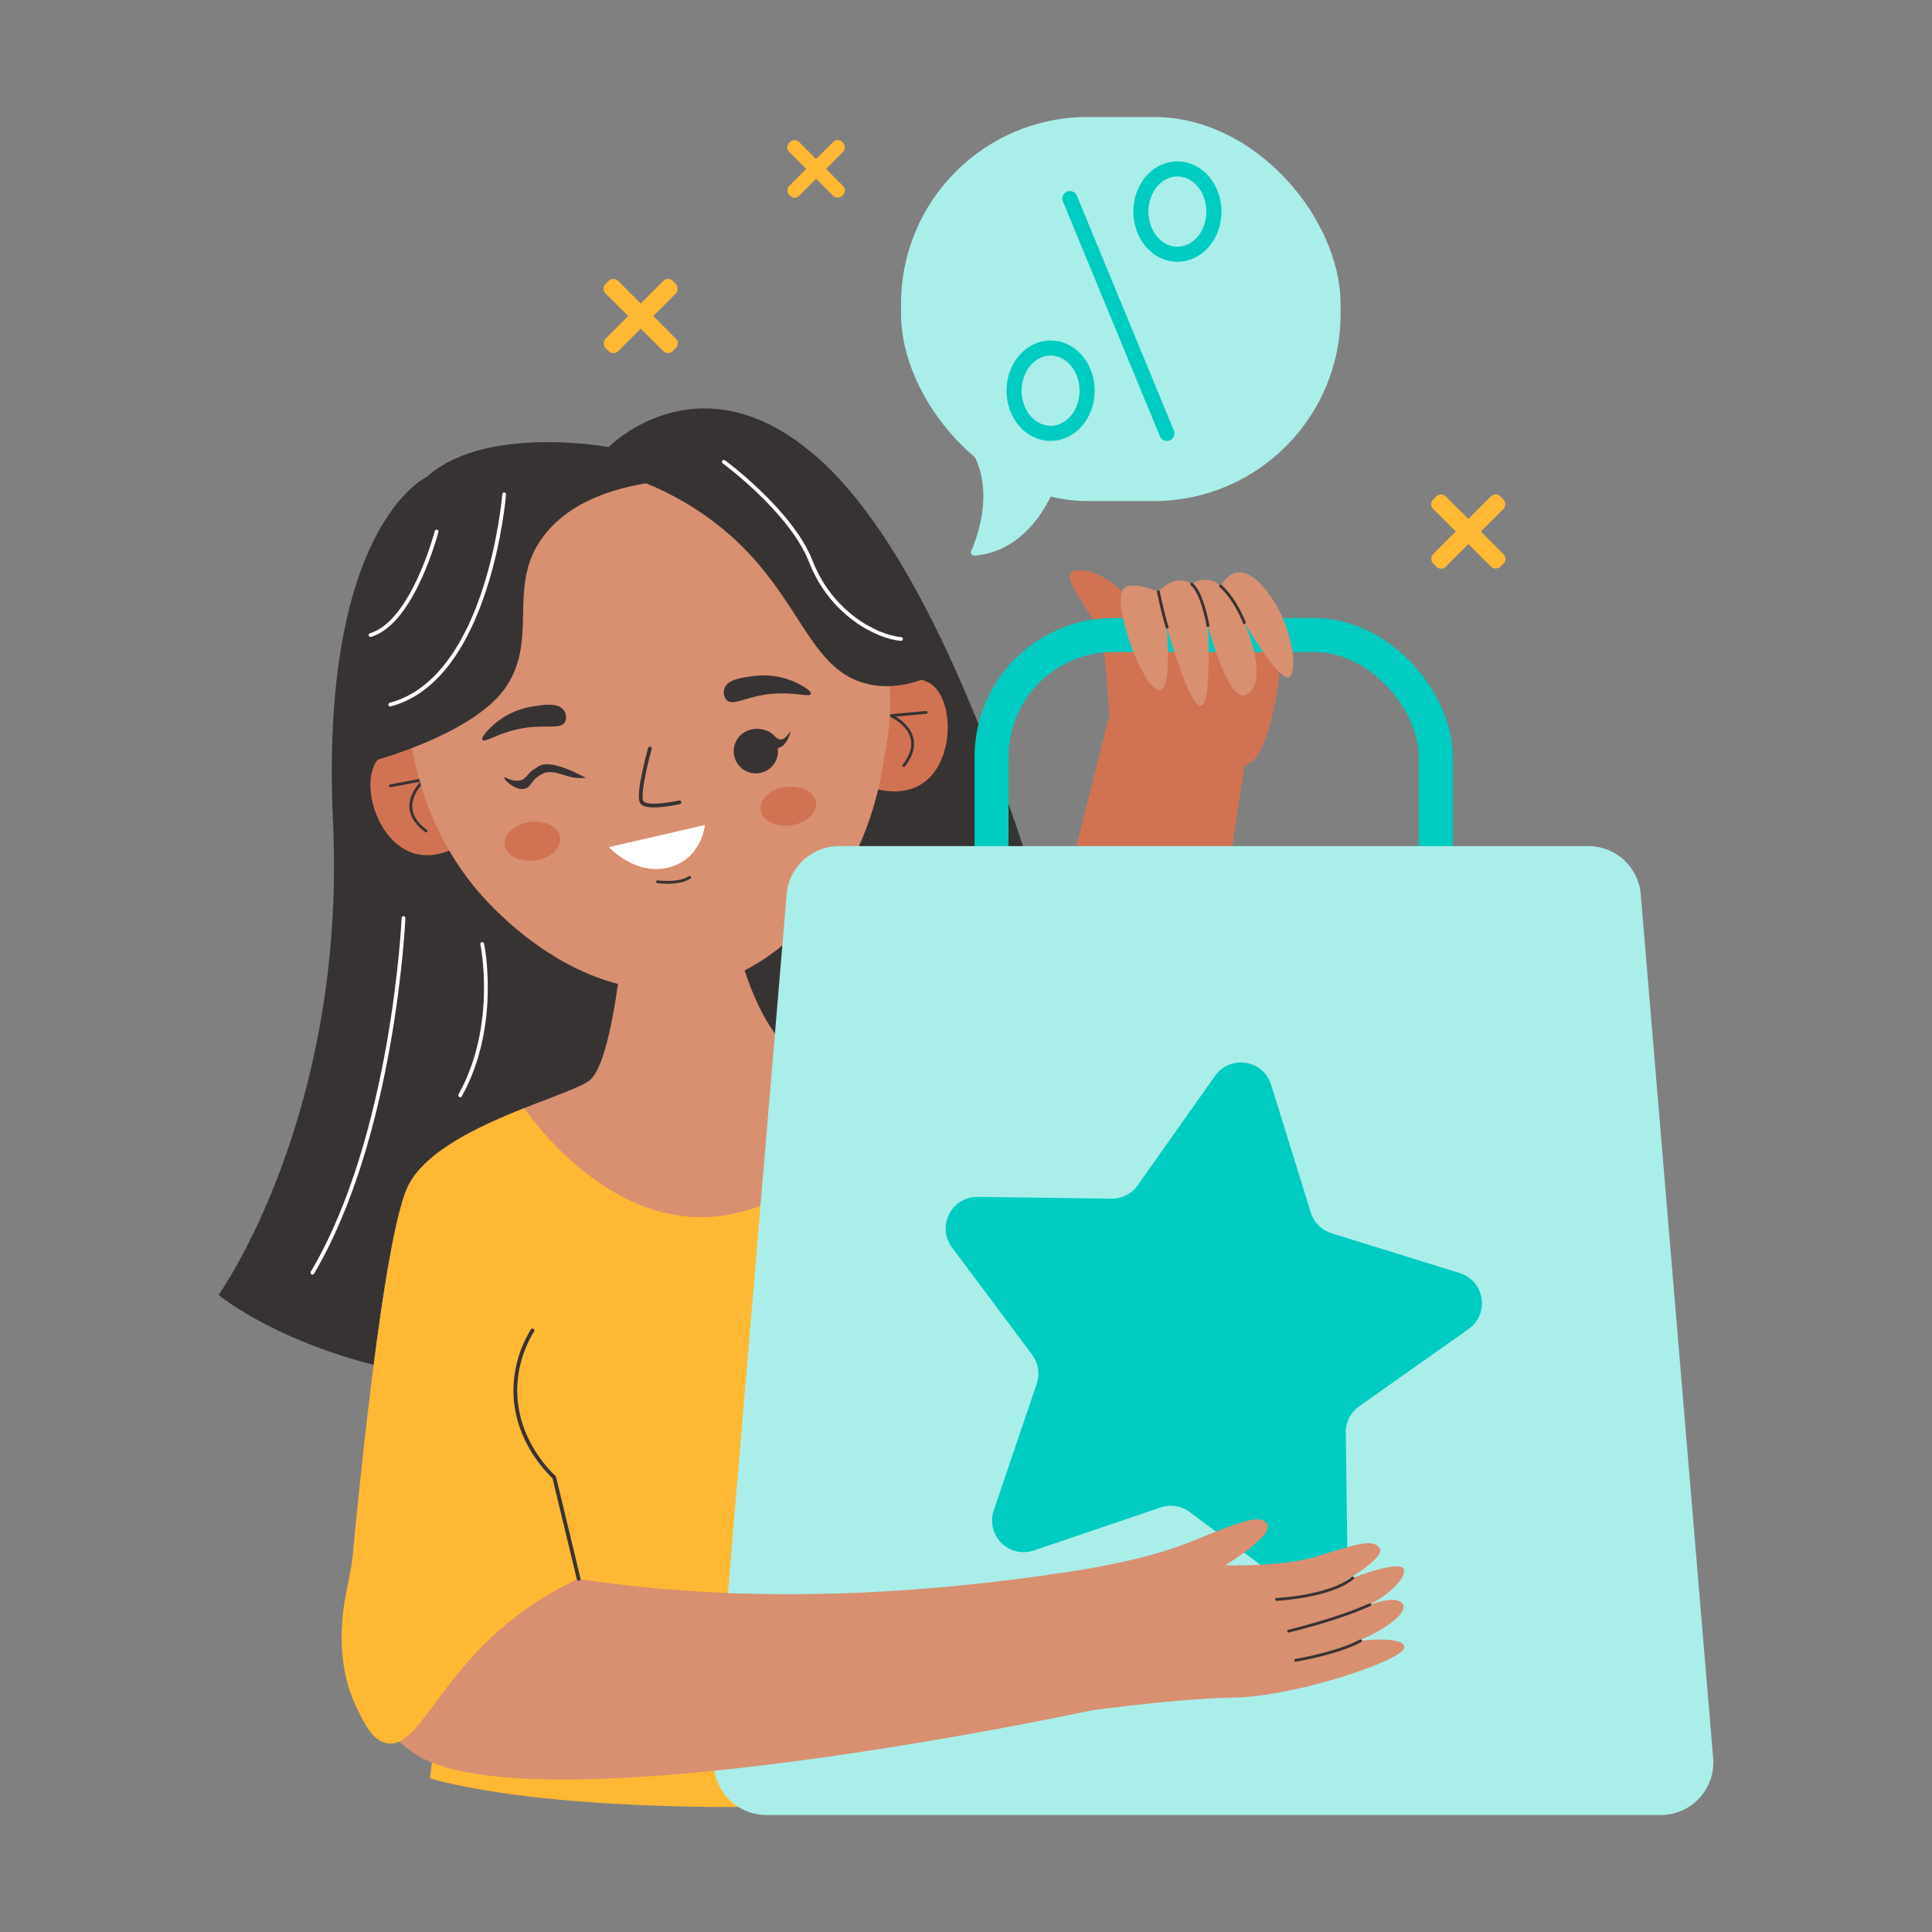 <?xml version="1.0" encoding="UTF-8"?>
<svg xmlns="http://www.w3.org/2000/svg" viewBox="0 0 512 512" width="512" height="512"><rect x="0" y="0" width="512" height="512" fill="#808080" stroke="none"/><defs><style>.cls-1,.cls-7{fill:#383333;}.cls-2{fill:#aaeeea;}.cls-3{fill:#d17352;}.cls-10,.cls-11,.cls-13,.cls-14,.cls-4,.cls-6{fill:none;stroke-linecap:round;stroke-linejoin:round;}.cls-13,.cls-4,.cls-6{stroke:#383333;}.cls-4{stroke-width:0.75px;}.cls-5{fill:#d89071;}.cls-6,.cls-7{fill-rule:evenodd;}.cls-8{fill:#ffb833;}.cls-9{fill:#fff;}.cls-10,.cls-11{stroke:#00ccc1;}.cls-10{stroke-width:4px;}.cls-11{stroke-width:9px;}.cls-12{fill:#00ccc1;}.cls-14{stroke:#fff;}</style></defs><g id="Ecommerce"><path class="cls-1" d="M112.92,126.49s-28.27,13.15-24.67,91.26S57.91,343.17,57.91,343.17s30,25,88,23.56S297,322.09,297,322.09,266,161.71,214.9,119.77l-25.71,38.8Z"/><rect class="cls-2" x="238.78" y="31" width="116.47" height="101.78" rx="49.48" transform="translate(594.04 163.78) rotate(-180)"/><path class="cls-2" d="M281.61,123.12s-5,22.5-23.34,24.14a.89.89,0,0,1-.89-1.26c1.83-4.16,6.54-17.19-.64-27.69Z"/><path class="cls-3" d="M116.43,200.62a13.51,13.51,0,0,0-10.49-2.5,10.27,10.27,0,0,0-5.79,3.13c-4.84,5.94-.47,22,9.69,24.93,5.68,1.62,11-1.48,12.84-2.63Q119.56,212.08,116.43,200.62Z"/><path class="cls-4" d="M103.42,208.25l9.19-1.7s-8.61,7.15.31,13.67"/><path class="cls-3" d="M230.86,185a13.52,13.52,0,0,1,9.42-5.23,10.41,10.41,0,0,1,6.43,1.46c6.25,4.43,6.37,21.1-2.64,26.63-5,3.08-11,1.54-13.08.91Q230.93,196.84,230.86,185Z"/><path class="cls-4" d="M245.44,188.8l-9.31.84s10.21,4.57,3.38,13.25"/><circle class="cls-5" cx="172" cy="186.28" r="63.9"/><path class="cls-5" d="M234.91,175.11c.75,7.44,3.79,44.85-21.73,70.08-4.69,4.64-14.26,13.86-29.16,16.48-27.49,4.83-49.21-17-53.55-21.37-15.12-15.21-19.62-33.07-21.12-41.5C109.35,198.8,172.44,140.54,234.91,175.11Z"/><path class="cls-1" d="M130.25,192.58a20.26,20.26,0,0,1,11.06-5.38c2.8-.45,6.6-1.06,8.08,1a3.12,3.12,0,0,1,.35,3.12c-1.08,1.95-4.62.81-10,1.49-7.07.91-11.3,4.21-11.9,3.26C127.41,195.37,129.45,193.36,130.25,192.58Z"/><path class="cls-1" d="M211.6,181.2a20.28,20.28,0,0,0-12.13-2c-2.82.36-6.64.84-7.48,3.22a3.12,3.12,0,0,0,.55,3.09c1.59,1.57,4.66-.53,10-1.39,7-1.13,12,.84,12.34-.24C215.11,183.07,212.59,181.73,211.6,181.2Z"/><path class="cls-6" d="M172.22,198.38s-3.37,12.09-2.17,14.15,10,.1,10,.1"/><ellipse class="cls-3" cx="208.9" cy="213.66" rx="7.41" ry="5.14" transform="translate(-27.05 30.31) rotate(-7.8)"/><ellipse class="cls-3" cx="141.11" cy="222.94" rx="7.41" ry="5.14" transform="translate(-28.94 21.2) rotate(-7.8)"/><path class="cls-4" d="M174.25,233.68s5.55.79,8.53-1.17"/><path class="cls-7" d="M205.2,202.33a5.87,5.87,0,1,1-1.63-8.13A5.89,5.89,0,0,1,205.2,202.33Z"/><path class="cls-7" d="M209.42,193.88c-.14-.1-1,2-2.5,2.09-1.09.05-1.53-1.1-3-2a7.08,7.08,0,0,0-4.28-.75,15,15,0,0,0,2.81,3.07c1.53,1.26,2.51,2.08,3.68,1.93C208.43,198,209.61,194,209.42,193.88Z"/><path class="cls-5" d="M165,250.18s-2.74,31.8-8.91,36.26-40.52,12.51-48,27.94S92.7,420.52,92.7,420.52s76.11,12,128.9,6.47,66.51-6.47,66.51-6.47-24.2-110.26-37-124.14-44.64,5.43-56.72-50.25Z"/><path class="cls-3" d="M330.45,198.68l-25.2,166.6-54.1-6.1,42.68-168.93q10.55,2.72,21.7,5.24Q323.09,197.19,330.45,198.68Z"/><path class="cls-8" d="M251.15,296.38c12.76,13.88,37,124.14,37,124.14s-13.71,1-66.51,6.47-128.9-6.47-128.9-6.47,7.89-90.72,15.4-106.14c4.53-9.31,18.82-15.93,30.8-20.7,0,0,22,33.21,52.91,28.41s34.85-33.94,34.85-33.94C236.31,290.58,245.57,290.3,251.15,296.38Z"/><path class="cls-8" d="M124.24,382.25l-10.28,89s31.88,10.84,118.78,6.7h0L263.6,372,146.35,349.5Z"/><path class="cls-1" d="M194.18,142.45c18.19,16.52,20.39,35,35.48,38.74,6.34,1.6,12.19-.09,15.78-1.5,0,0-6.27-43-34.55-63s-49.62,1.8-49.62,1.8-38.54-7.2-51.92,12.08-9.2,70.71-9.2,70.71,25.07-6.86,33.58-18.73c9.11-12.71.74-26.49,9.54-39.38,6.7-9.82,18.6-13.52,27.94-15.08A78.37,78.37,0,0,1,194.18,142.45Z"/><path class="cls-9" d="M186.8,218.64l-25.45,5.86s7.14,7.72,15.92,5.38S186.8,218.64,186.8,218.64Z"/><path class="cls-7" d="M133.62,206.05c.17-.32,2.5,1.52,4.69.61,1.22-.51,1.36-1.38,2.71-2.47a7.05,7.05,0,0,1,4.14-1.48c.46.2,1,.5,1,.89,0,.61-1.36.87-2.75,1.64-2.74,1.51-2.55,3.28-4.27,3.76C136.55,209.72,133.41,206.43,133.62,206.05Z"/><path class="cls-7" d="M142.39,203.36l-2.84,5.44h0c2.34-3.33,4.34-4.09,5.75-4.16,3.16-.17,4.54,1.52,8.6,1.56.58,0,1.06,0,1.34-.06C147.25,201.86,143.88,202.05,142.39,203.36Z"/><path class="cls-3" d="M337.77,163.58a52,52,0,0,1,0,23.4c-2.95,12.85-5.2,16.45-11.15,16.45s-31-6.64-32-9.25-1-20-3-25.88-10.15-14.5-7.58-16.62,13.5,1.86,16.07,9.84,26.74-5.13,30.34-4.68S337.77,163.58,337.77,163.58Z"/><ellipse class="cls-10" cx="312.02" cy="56.07" rx="9.68" ry="11.31"/><ellipse class="cls-10" cx="278.42" cy="103.54" rx="9.68" ry="11.31"/><line class="cls-10" x1="283.54" y1="52.64" x2="309.24" y2="114.86"/><rect class="cls-8" x="214.43" y="34.83" width="3.7" height="19.84" rx="1.63" transform="translate(337.57 229.33) rotate(-135)"/><rect class="cls-8" x="214.43" y="34.83" width="3.7" height="19.84" rx="1.63" transform="translate(31.7 166.04) rotate(-45)"/><rect class="cls-8" x="386.78" y="128.27" width="4.7" height="25.18" rx="1.73" transform="translate(564.68 515.62) rotate(-135)"/><rect class="cls-8" x="386.78" y="128.27" width="4.7" height="25.18" rx="1.73" transform="translate(14.37 316.41) rotate(-45)"/><rect class="cls-8" x="167.44" y="71.16" width="4.7" height="25.18" rx="1.73" transform="translate(230.64 263.03) rotate(-135)"/><rect class="cls-8" x="167.44" y="71.16" width="4.7" height="25.18" rx="1.73" transform="translate(-9.49 144.59) rotate(-45)"/><rect class="cls-11" x="262.76" y="168.3" width="117.75" height="109.27" rx="32.31" transform="translate(643.28 445.86) rotate(-180)"/><path class="cls-2" d="M203.13,481h237A13.94,13.94,0,0,0,454,465.89L434.81,237a13.94,13.94,0,0,0-13.89-12.77H222.36A13.94,13.94,0,0,0,208.47,237L189.24,465.89A13.94,13.94,0,0,0,203.13,481Z"/><path class="cls-12" d="M347.38,321.34l-10.53-33.88A8.38,8.38,0,0,0,322,285.11l-20.49,29a8.38,8.38,0,0,1-6.94,3.54l-35.47-.46a8.37,8.37,0,0,0-6.82,13.38L273.52,359a8.39,8.39,0,0,1,1.22,7.7l-11.39,33.59A8.37,8.37,0,0,0,274,410.88l33.6-11.39a8.36,8.36,0,0,1,7.7,1.22l28.43,21.22a8.38,8.38,0,0,0,13.38-6.82l-.46-35.47a8.39,8.39,0,0,1,3.54-6.95l29-20.48a8.37,8.37,0,0,0-2.35-14.83l-33.87-10.53A8.39,8.39,0,0,1,347.38,321.34Z"/><path class="cls-5" d="M327.7,151.76c4.54-.86,8.82,5.92,10.07,7.9,5.1,8.07,6.15,19.23,3.67,19.85-2.75.69-11.68-14.53-11.68-14.53.42,1,6.1,13.93,1.45,18.45a2.56,2.56,0,0,1-1.58.88c-4,.31-8-13-9.51-18.52.29,7.14.56,20.77-1.89,21.18-2.6.43-7.05-14.09-9-20.77.84,13-.32,16.3-1.69,16.64-4,1-12.16-20.39-10.24-26,1.29-3.79,9.64,0,9.64,0s4.39-5.08,8.87-2.07a6,6,0,0,1,7.66.52C324.27,153.94,325.66,152.14,327.7,151.76Z"/><path class="cls-4" d="M329.76,165s-2.25-6.06-6.28-9.69"/><path class="cls-4" d="M320.12,165.79s-1.44-8.61-4.3-11"/><path class="cls-4" d="M307,156.84s1,5.16,2.29,9.36"/><path class="cls-5" d="M278,417.3s22.84-2.71,37.35-8.64,19.16-7.58,20.55-4.53-11.21,10.68-11.21,10.68,15.17.51,24.69-2.45,14.34-4.73,16.2-2.16-9.31,8.88-9.31,8.88,8.32-3.68,13.72-4,0,7.82-10.69,11.69c0,0,9.81-4.64,12.24-1.94s-6.53,8.13-11.68,10c0,0,12.85-1.49,12.29,1.87s-28.85,12.93-45.36,13.18-44.39,4.31-44.39,4.31S271.39,425.8,278,417.3Z"/><path class="cls-4" d="M338.29,423.86s14.17-.65,20.2-5.68"/><path class="cls-4" d="M341.51,432.26s12.74-3,21.53-7"/><path class="cls-4" d="M343.4,440s11-1.83,17.15-5.16"/><path class="cls-5" d="M97.5,428c12.43-16.18,48.7-10.5,61.71-8.74,27.67,3.74,67.7,5.66,122.32-2.45a134.39,134.39,0,0,1,7.52,36.51c-8.78,1.88-152,31.87-180.07,10.81-16.27-12.2-16.1-23.79-16.1-23.79A21.2,21.2,0,0,1,97.5,428Z"/><path class="cls-8" d="M153.35,418.39a87,87,0,0,0-21.46,14C115.4,447.09,110.4,463.21,102.65,462c-3.76-.61-5.91-4.93-7.89-8.92C88.17,439.77,91,425.85,92,420.82c3.39-17.2,6.32-38.83,9.25-67.54l40.2,27.94Z"/><path class="cls-13" d="M141.11,352.59a30.75,30.75,0,0,0-4.53,15.26c-.27,13.33,8.62,22.08,10.29,23.66l6.48,26.88"/><path class="cls-14" d="M133.61,131s-3.9,48.73-30.19,55.72"/><path class="cls-14" d="M115.7,140.86S109.45,165,98.18,168.3"/><path class="cls-14" d="M191.81,122.38s17.89,13.09,23.09,26.46,17,19.9,23.88,20.49"/><path class="cls-14" d="M106.94,243.28s-2.55,57.55-24.15,94"/><path class="cls-14" d="M127.79,250.18s4.52,21.45-5.84,40.1"/></g></svg>
